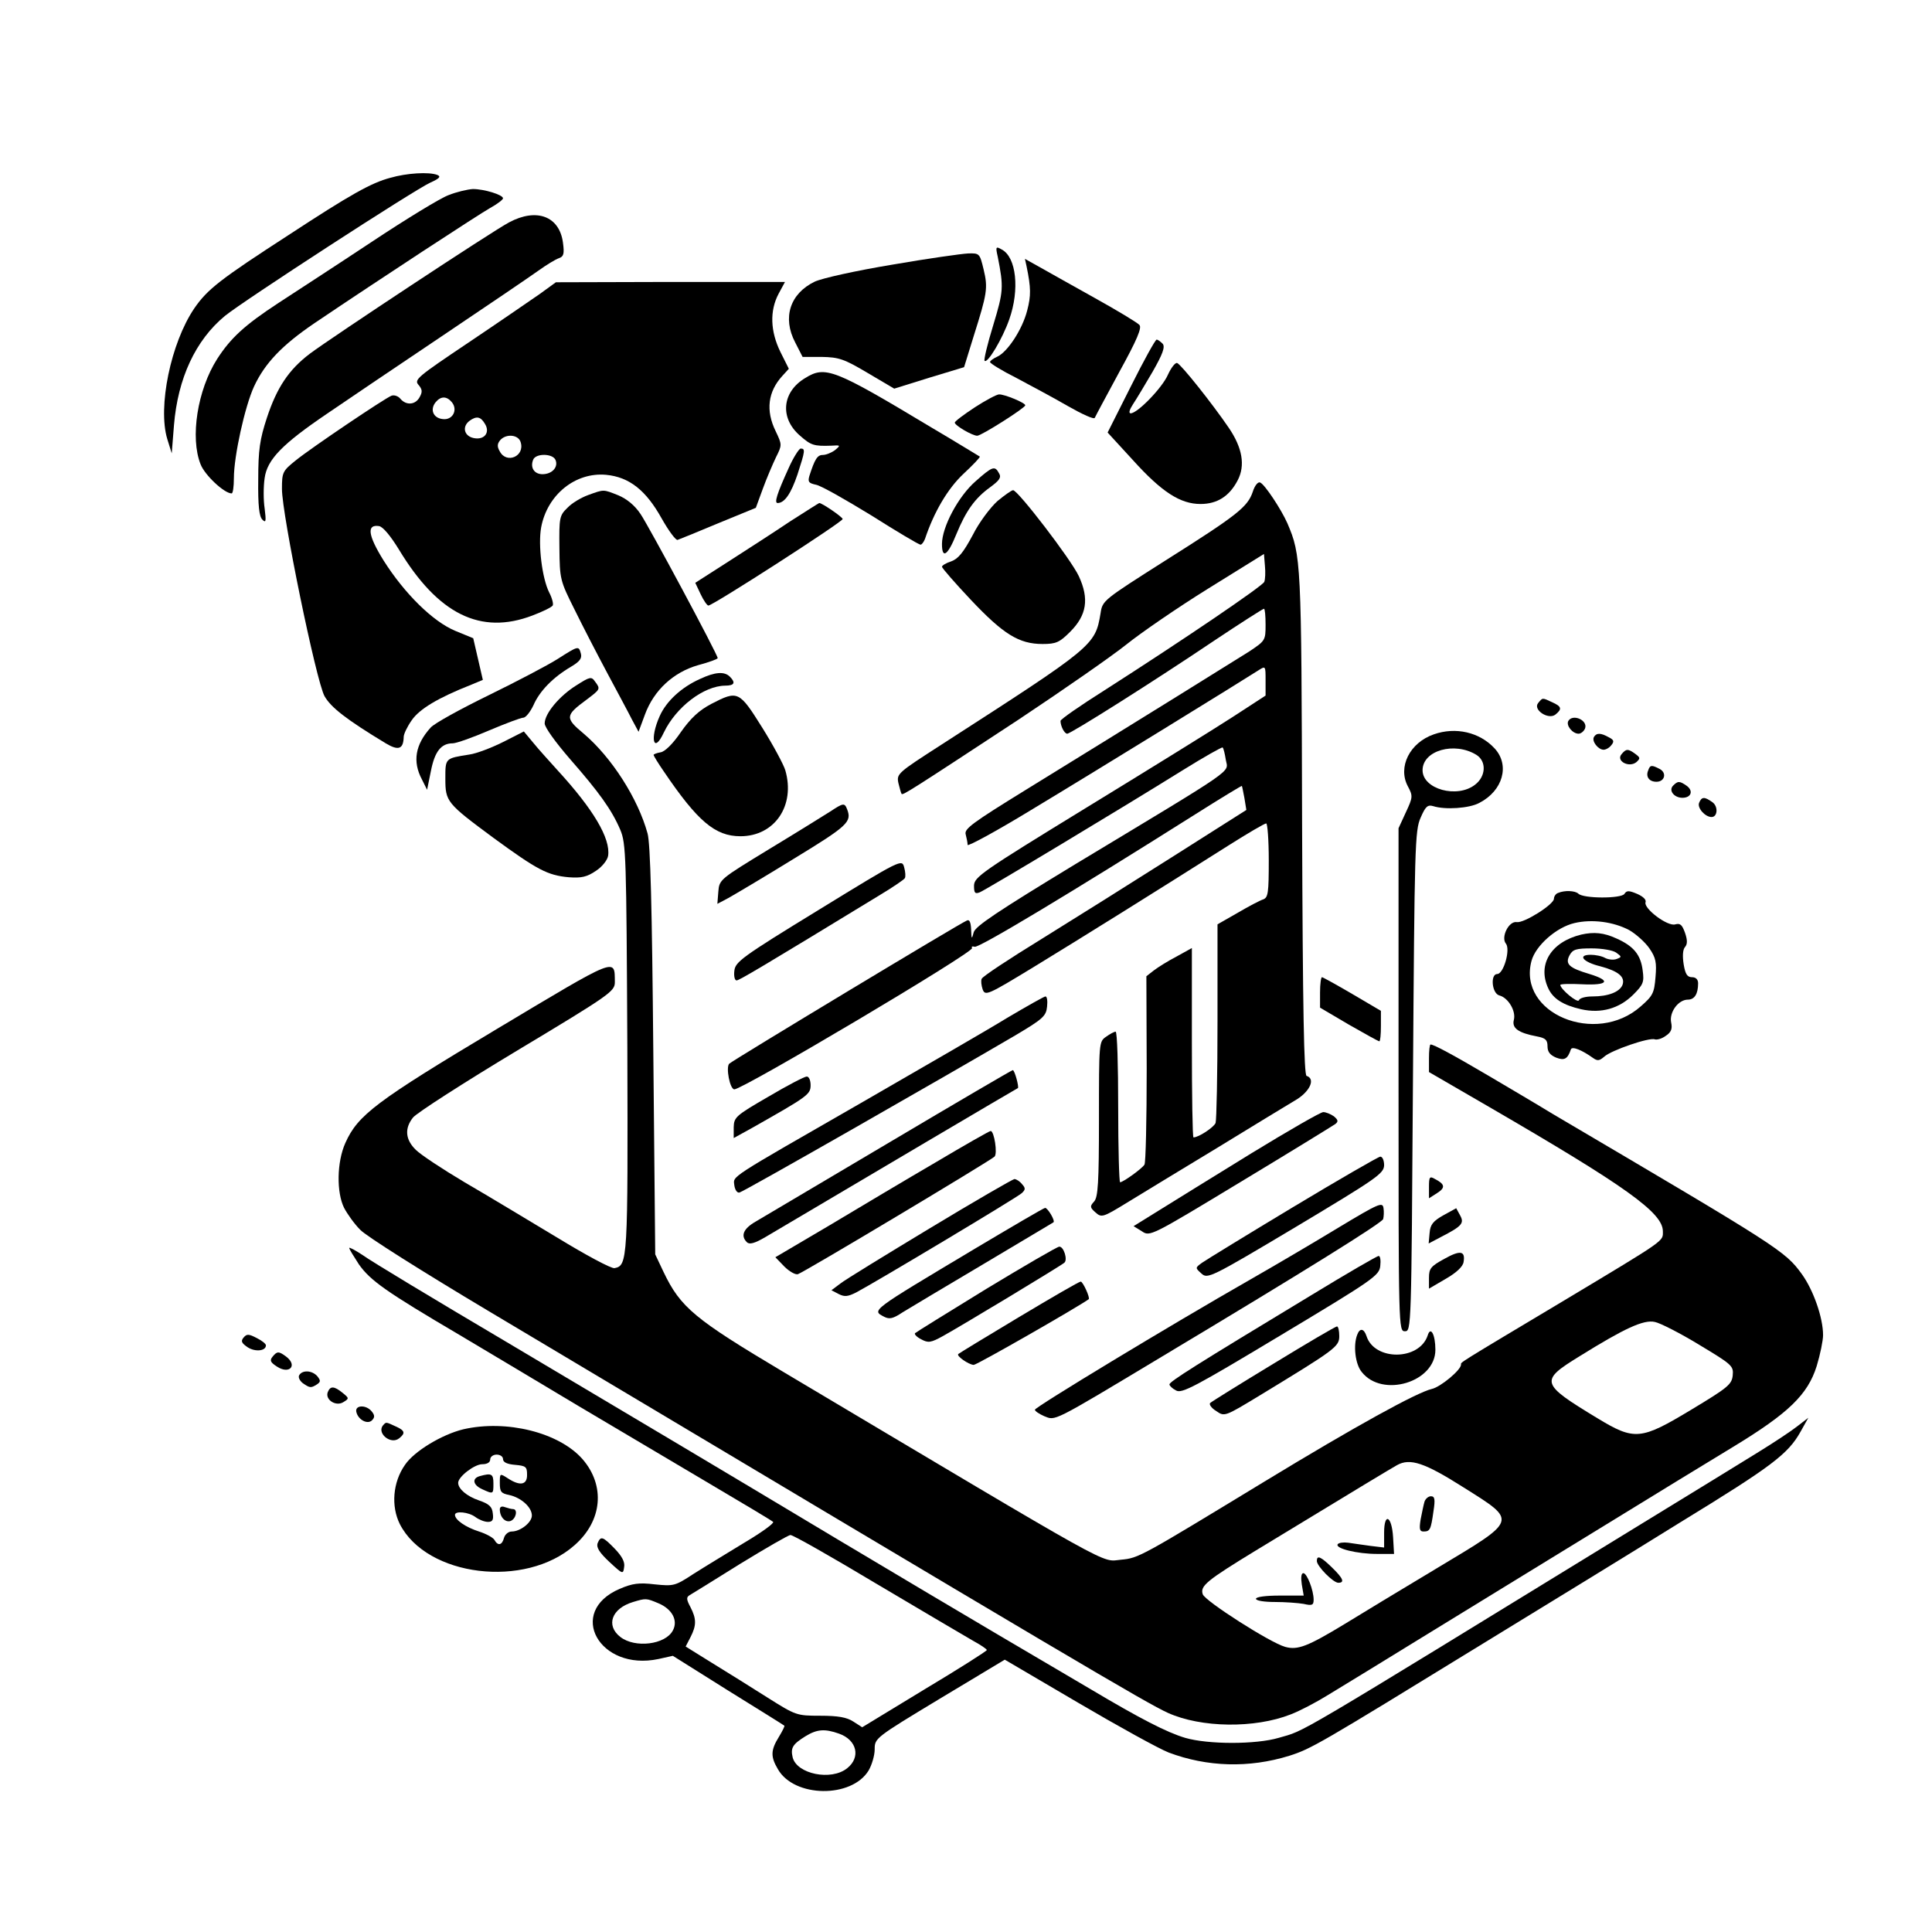 <?xml version="1.0" standalone="no"?>
<!DOCTYPE svg PUBLIC "-//W3C//DTD SVG 20010904//EN"
 "http://www.w3.org/TR/2001/REC-SVG-20010904/DTD/svg10.dtd">
<svg version="1.0" xmlns="http://www.w3.org/2000/svg"
 width="603pt" height="603pt" viewBox="0 0 603 603"
 preserveAspectRatio="xMidYMid meet">

<g transform="translate(0,603) scale(0.1,-0.1)"
fill="#000000" stroke="none">
<path d="M1218 5475 c-60 -16 -124 -52 -318 -179 -213 -138 -253 -169 -294
-229 -73 -108 -114 -307 -84 -407 l14 -45 7 88 c12 146 67 265 159 341 56 46
592 394 641 416 29 13 34 19 22 24 -26 10 -95 6 -147 -9z"/>
<path d="M1400 5421 c-25 -9 -133 -75 -240 -146 -107 -71 -238 -156 -290 -190
-107 -70 -150 -110 -192 -175 -62 -97 -85 -246 -52 -329 13 -34 74 -91 97 -91
4 0 7 21 7 48 0 68 34 223 63 286 34 73 88 129 188 197 206 139 512 339 549
360 22 12 40 26 40 30 0 11 -59 29 -94 29 -17 -1 -51 -9 -76 -19z"/>
<path d="M1589 5336 c-53 -28 -554 -359 -622 -410 -66 -50 -103 -106 -134
-200 -22 -67 -27 -100 -27 -193 -1 -82 3 -115 13 -125 11 -11 12 -5 7 35 -4
26 -4 68 0 95 8 58 55 106 195 201 51 35 211 143 354 239 143 96 280 189 305
207 25 18 53 35 64 39 15 5 18 13 13 49 -11 82 -82 109 -168 63z"/>
<path d="M3114 5229 c19 -96 18 -108 -14 -214 -18 -58 -30 -109 -27 -111 9
-10 56 69 77 129 33 93 22 194 -23 218 -19 11 -20 9 -13 -22z"/>
<path d="M2785 5204 c-114 -19 -218 -42 -242 -53 -77 -37 -102 -112 -61 -190
l23 -45 60 0 c53 -1 69 -6 143 -50 l83 -49 109 34 109 33 30 97 c42 133 45
150 31 208 -12 50 -13 51 -48 50 -21 -1 -127 -16 -237 -35z"/>
<path d="M3204 5199 c14 -68 14 -92 2 -138 -15 -59 -61 -129 -93 -144 -13 -6
-23 -13 -23 -17 0 -4 37 -27 83 -50 45 -24 118 -63 161 -88 44 -25 81 -42 83
-36 2 5 37 70 77 144 55 100 71 138 62 146 -6 7 -69 45 -141 85 -71 40 -149
83 -173 97 l-43 24 5 -23z"/>
<path d="M1684 5112 c-29 -20 -129 -89 -223 -152 -158 -106 -169 -115 -155
-131 12 -14 13 -22 4 -38 -13 -25 -42 -27 -60 -6 -7 9 -20 13 -28 10 -21 -8
-251 -163 -299 -202 -41 -33 -43 -37 -43 -89 0 -80 107 -601 133 -647 20 -35
67 -72 191 -147 40 -24 55 -18 56 20 0 9 11 32 25 52 24 35 82 70 186 111 l36
15 -15 65 -15 65 -56 23 c-70 29 -159 117 -224 220 -49 79 -53 113 -14 107 12
-2 35 -29 62 -73 122 -202 255 -268 417 -206 32 12 60 26 63 31 3 5 -2 24 -11
41 -22 44 -35 148 -25 203 19 102 107 173 203 164 72 -7 124 -48 173 -136 22
-39 45 -70 50 -67 6 2 63 25 127 52 l117 48 22 60 c12 33 31 77 41 98 19 38
19 39 -1 81 -32 65 -24 124 21 173 l20 22 -26 52 c-32 65 -34 129 -6 182 l20
37 -357 0 -358 -1 -51 -37z m-274 -337 c20 -24 3 -57 -28 -53 -30 3 -41 30
-22 53 16 19 34 19 50 0z m103 -67 c17 -26 1 -50 -30 -46 -34 4 -43 36 -17 55
21 15 34 13 47 -9z m112 -58 c14 -44 -44 -69 -65 -29 -9 15 -8 24 1 35 18 21
57 18 64 -6z m109 -56 c9 -22 -11 -44 -41 -44 -25 0 -39 20 -29 45 8 21 62 20
70 -1z"/>
<path d="M3530 4825 l-73 -145 78 -85 c91 -101 149 -138 212 -138 52 0 90 24
116 74 24 46 15 101 -28 164 -51 75 -149 198 -161 202 -6 2 -19 -15 -29 -37
-18 -41 -95 -120 -116 -120 -7 0 -4 11 7 28 10 15 37 60 61 101 32 56 40 78
32 88 -7 7 -15 13 -19 13 -4 0 -40 -65 -80 -145z"/>
<path d="M2513 4850 c-72 -43 -80 -124 -17 -179 35 -31 44 -34 99 -32 29 2 29
1 11 -14 -11 -8 -28 -15 -38 -15 -17 0 -25 -13 -42 -66 -5 -18 -2 -22 21 -27
16 -3 93 -47 173 -96 79 -50 148 -91 153 -91 4 0 10 8 14 18 28 84 71 157 120
203 30 28 53 52 51 54 -2 1 -70 43 -153 92 -303 182 -329 192 -392 153z"/>
<path d="M3043 4759 c-35 -23 -63 -44 -63 -48 0 -9 55 -41 70 -41 13 0 150 87
150 95 0 8 -66 35 -82 34 -7 0 -41 -18 -75 -40z"/>
<path d="M2461 4568 c-36 -79 -45 -108 -34 -108 22 0 42 30 62 89 24 74 25 81
10 81 -5 0 -23 -28 -38 -62z"/>
<path d="M3045 4528 c-54 -47 -105 -143 -105 -196 0 -48 18 -36 45 31 30 73
58 112 105 146 30 22 36 31 28 44 -13 24 -20 22 -73 -25z"/>
<path d="M3910 4495 c-16 -47 -47 -72 -272 -214 -195 -124 -197 -125 -203
-165 -17 -101 -20 -103 -498 -411 -135 -87 -139 -90 -133 -119 4 -16 8 -31 10
-34 5 -4 27 10 365 232 140 93 291 198 336 234 46 37 161 116 256 175 l174
108 3 -37 c2 -20 1 -42 -2 -50 -5 -13 -254 -182 -498 -338 -76 -48 -138 -91
-138 -96 0 -16 12 -40 21 -40 11 0 271 164 461 292 81 54 150 98 153 98 3 0 5
-22 5 -50 0 -49 -1 -50 -52 -84 -54 -34 -342 -213 -696 -431 -167 -103 -193
-122 -188 -139 3 -12 6 -26 6 -33 0 -6 92 44 205 113 196 118 655 401 703 432
22 14 22 14 22 -32 l0 -47 -103 -67 c-57 -37 -262 -164 -455 -282 -328 -201
-351 -217 -352 -244 0 -23 3 -27 18 -21 18 7 444 263 635 382 66 41 121 72
123 70 3 -3 7 -20 10 -39 7 -41 43 -16 -471 -326 -242 -147 -311 -193 -316
-212 -6 -23 -7 -22 -8 9 -1 22 -5 32 -13 28 -19 -7 -732 -437 -742 -447 -11
-11 2 -80 16 -80 27 0 750 429 742 441 -3 5 1 6 8 4 12 -5 303 170 688 413 79
50 145 90 146 89 1 -1 4 -18 8 -38 l6 -37 -227 -144 c-126 -80 -311 -196 -411
-258 -101 -62 -186 -118 -188 -125 -3 -6 -1 -21 3 -33 8 -21 15 -18 158 69
146 89 388 240 609 380 60 38 113 69 118 69 4 0 8 -52 8 -115 0 -101 -2 -116
-17 -122 -10 -3 -46 -22 -80 -42 l-63 -36 0 -302 c0 -166 -3 -309 -6 -318 -6
-14 -53 -45 -69 -45 -3 0 -5 133 -5 296 l0 295 -47 -26 c-27 -14 -59 -34 -72
-44 l-23 -18 1 -289 c0 -159 -3 -294 -7 -299 -8 -13 -67 -55 -76 -55 -3 0 -6
106 -6 235 0 129 -3 235 -8 235 -4 0 -18 -7 -30 -16 -22 -15 -22 -18 -22 -256
0 -201 -3 -244 -15 -258 -14 -15 -13 -19 4 -34 19 -17 23 -16 98 30 43 26 170
104 283 172 113 69 224 137 248 151 41 26 58 64 30 73 -8 3 -12 200 -14 789
-2 821 -3 835 -46 936 -19 43 -71 122 -85 127 -7 3 -17 -10 -23 -29z"/>
<path d="M1836 4485 c-22 -8 -51 -25 -65 -40 -25 -24 -26 -31 -25 -125 1 -98
2 -102 47 -192 25 -51 71 -140 102 -198 31 -58 66 -123 77 -145 l21 -39 20 54
c28 76 89 132 166 154 34 9 61 19 61 22 0 11 -215 412 -241 450 -18 27 -43 47
-69 58 -48 19 -44 19 -94 1z"/>
<path d="M3113 4466 c-22 -20 -57 -66 -77 -106 -29 -54 -45 -74 -67 -82 -16
-5 -29 -13 -29 -17 0 -4 41 -51 90 -103 101 -107 150 -138 224 -138 42 0 53 5
86 38 52 52 60 103 27 174 -25 53 -190 268 -205 268 -5 0 -27 -16 -49 -34z"/>
<path d="M2465 4402 c-49 -33 -136 -89 -192 -125 l-103 -66 17 -36 c9 -19 20
-35 24 -35 14 0 419 261 419 270 0 6 -64 50 -73 50 -1 0 -42 -26 -92 -58z"/>
<path d="M1740 3973 c-30 -19 -127 -70 -215 -113 -88 -43 -170 -88 -181 -101
-48 -53 -57 -106 -27 -162 l16 -32 12 59 c12 61 32 86 68 86 11 0 62 18 113
40 52 22 100 40 107 40 8 0 22 18 32 39 19 44 61 87 117 120 27 16 35 26 31
41 -7 25 -7 25 -73 -17z"/>
<path d="M2185 3911 c-58 -26 -105 -69 -126 -116 -32 -71 -19 -120 13 -51 38
79 124 145 191 146 29 0 34 9 15 28 -17 17 -46 15 -93 -7z"/>
<path d="M1799 3891 c-53 -33 -99 -88 -99 -119 0 -12 34 -59 79 -111 91 -104
130 -158 157 -221 18 -43 19 -79 22 -680 2 -665 1 -680 -40 -688 -10 -2 -90
41 -180 96 -90 54 -219 132 -288 172 -69 41 -137 86 -152 101 -33 32 -36 67
-9 101 11 14 157 108 325 209 293 176 305 185 305 214 -1 76 12 81 -369 -147
-376 -225 -433 -268 -472 -355 -27 -60 -28 -155 -4 -203 10 -19 32 -50 50 -68
17 -19 198 -133 401 -254 1832 -1093 2052 -1223 2120 -1254 104 -47 271 -49
383 -5 29 11 80 38 114 59 35 21 185 113 333 204 149 91 389 239 535 328 146
90 325 199 399 244 173 105 233 163 261 252 11 36 20 80 20 97 0 54 -30 140
-66 190 -53 73 -68 82 -779 501 -49 30 -139 83 -200 119 -112 66 -170 97 -180
97 -3 0 -5 -19 -5 -43 l0 -43 188 -109 c427 -248 542 -330 542 -388 0 -32 13
-23 -305 -214 -343 -205 -325 -194 -325 -202 0 -17 -64 -70 -91 -76 -47 -11
-238 -116 -524 -290 -385 -234 -391 -238 -446 -243 -65 -6 3 -43 -1054 586
-277 165 -321 201 -374 312 l-26 55 -6 635 c-4 447 -9 648 -18 679 -30 109
-112 237 -199 311 -59 49 -58 57 7 105 45 34 46 34 28 58 -11 16 -16 15 -58
-12z m3504 -2058 c103 -62 108 -66 105 -96 -3 -28 -15 -38 -128 -106 -159 -96
-178 -98 -295 -27 -178 108 -180 116 -55 193 140 87 200 115 235 107 16 -3 79
-35 138 -71z m-734 -446 c168 -106 170 -99 -85 -252 -110 -66 -239 -144 -286
-173 -117 -71 -148 -83 -187 -72 -47 13 -250 143 -257 164 -9 26 12 43 166
137 334 203 417 253 440 266 41 23 86 8 209 -70z"/>
<path d="M4446 1343 c-3 -10 -8 -35 -12 -55 -5 -31 -3 -38 9 -38 20 0 23 5 31
63 6 38 4 47 -8 47 -8 0 -17 -8 -20 -17z"/>
<path d="M4320 1246 l0 -46 -42 5 c-24 3 -55 8 -70 10 -15 2 -30 0 -33 -5 -8
-13 61 -30 123 -30 l53 0 -3 52 c-4 67 -28 79 -28 14z"/>
<path d="M4110 1158 c0 -16 51 -68 67 -68 21 0 15 14 -20 48 -35 34 -47 39
-47 20z"/>
<path d="M4063 1085 l6 -35 -75 0 c-43 0 -74 -4 -74 -10 0 -6 26 -10 59 -10
32 0 73 -3 90 -6 26 -6 31 -4 31 13 0 30 -21 83 -32 83 -7 0 -8 -14 -5 -35z"/>
<path d="M2220 3833 c-38 -20 -64 -44 -95 -88 -25 -37 -50 -61 -63 -63 -12 -2
-22 -6 -22 -8 0 -3 14 -26 32 -52 105 -155 160 -202 239 -202 107 0 172 96
140 206 -5 17 -37 77 -72 133 -72 115 -76 117 -159 74z"/>
<path d="M4801 3836 c-18 -21 32 -54 54 -36 21 17 19 25 -10 38 -32 15 -30 15
-44 -2z"/>
<path d="M4895 3780 c-8 -14 13 -40 32 -40 7 0 16 7 20 16 10 26 -38 47 -52
24z"/>
<path d="M1570 3714 c-36 -18 -83 -36 -105 -39 -76 -12 -75 -11 -75 -75 0 -72
4 -77 150 -185 137 -100 169 -117 235 -123 40 -3 57 1 85 20 20 13 36 34 38
47 8 54 -46 145 -157 266 -25 28 -60 66 -76 86 l-30 36 -65 -33z"/>
<path d="M4475 3738 c-75 -26 -113 -102 -81 -162 16 -30 16 -34 -6 -81 l-23
-50 0 -785 c0 -778 0 -785 20 -785 20 0 20 8 25 780 5 734 6 783 24 823 15 35
22 41 39 36 37 -12 113 -7 144 10 74 38 96 118 48 170 -47 51 -122 68 -190 44z
m133 -64 c32 -20 30 -67 -4 -93 -56 -44 -164 -14 -164 45 0 62 100 90 168 48z"/>
<path d="M4975 3730 c-8 -13 13 -40 30 -40 7 0 18 6 24 14 10 12 8 17 -8 25
-25 14 -38 14 -46 1z"/>
<path d="M5061 3676 c-18 -21 23 -43 46 -25 13 12 13 14 -3 26 -23 17 -29 16
-43 -1z"/>
<path d="M5144 3625 c-8 -19 3 -35 26 -35 26 0 33 28 10 40 -25 13 -30 13 -36
-5z"/>
<path d="M5222 3578 c-15 -15 3 -38 29 -38 27 0 35 21 14 37 -23 16 -28 16
-43 1z"/>
<path d="M5303 3524 c-6 -16 19 -44 39 -44 19 0 21 33 3 46 -25 18 -34 18 -42
-2z"/>
<path d="M2591 3497 c-19 -12 -104 -65 -190 -117 -154 -94 -156 -95 -159 -133
l-3 -38 34 18 c18 10 111 65 205 123 169 103 181 115 166 154 -8 21 -12 20
-53 -7z"/>
<path d="M2555 3190 c-240 -147 -260 -162 -263 -190 -2 -16 1 -30 7 -30 8 0
79 42 448 267 40 24 75 48 77 52 3 4 2 20 -2 34 -7 26 -8 26 -267 -133z"/>
<path d="M4863 3243 c-7 -2 -13 -11 -13 -18 0 -18 -94 -77 -116 -73 -25 4 -50
-47 -34 -67 15 -18 -7 -95 -27 -95 -22 0 -17 -61 7 -67 27 -7 52 -48 45 -76
-7 -26 14 -41 73 -52 26 -5 32 -11 32 -31 0 -17 8 -27 27 -35 26 -10 36 -4 46
26 4 10 34 -2 69 -27 14 -10 20 -9 35 4 22 20 141 61 158 54 7 -2 22 2 34 11
17 11 21 22 17 41 -7 32 22 72 52 72 21 0 32 18 32 51 0 12 -7 19 -19 19 -15
0 -21 10 -26 40 -4 25 -3 46 4 54 8 9 8 22 0 45 -9 25 -15 30 -30 26 -24 -8
-100 50 -93 69 3 8 -8 18 -26 26 -26 11 -33 11 -40 0 -10 -15 -129 -15 -144 1
-10 9 -42 11 -63 2z m222 -116 c21 -12 50 -38 63 -57 20 -29 23 -44 19 -90 -4
-49 -8 -58 -46 -91 -140 -124 -385 -22 -341 142 13 48 78 105 134 118 55 13
122 4 171 -22z"/>
<path d="M4935 3113 c-94 -23 -137 -93 -103 -167 15 -33 46 -53 103 -66 62
-14 119 2 163 46 31 31 34 39 29 75 -6 49 -28 76 -82 100 -39 18 -70 21 -110
12z m109 -56 c18 -13 18 -14 2 -20 -10 -4 -26 -2 -36 3 -10 6 -31 10 -45 10
-43 0 -24 -23 30 -36 56 -15 78 -33 69 -58 -9 -22 -44 -36 -94 -36 -21 0 -40
-5 -42 -12 -4 -10 -58 35 -58 48 0 3 30 4 68 2 81 -4 92 11 23 32 -64 19 -77
31 -62 59 10 18 21 21 69 21 33 0 66 -6 76 -13z"/>
<path d="M4120 2932 l0 -47 90 -53 c49 -28 92 -52 95 -52 3 0 5 21 5 48 l0 47
-90 53 c-48 28 -91 52 -94 52 -3 0 -6 -21 -6 -48z"/>
<path d="M3145 2854 c-60 -37 -263 -154 -450 -262 -430 -247 -406 -231 -403
-262 2 -14 9 -24 16 -22 12 2 654 369 860 490 88 52 97 61 100 90 2 18 0 32
-5 32 -4 0 -57 -30 -118 -66z"/>
<path d="M2775 2464 c-209 -124 -397 -235 -417 -247 -38 -22 -47 -44 -27 -64
8 -8 24 -4 58 16 309 183 778 460 788 465 4 3 -10 56 -16 56 -3 0 -177 -102
-386 -226z"/>
<path d="M2398 2607 c-102 -59 -107 -64 -108 -95 l0 -34 58 32 c173 98 182
104 182 133 0 15 -5 27 -12 27 -7 0 -61 -28 -120 -63z"/>
<path d="M3905 2430 c-115 -71 -245 -151 -288 -178 l-79 -49 26 -16 c25 -17
27 -16 308 154 156 94 289 176 296 181 10 8 8 13 -5 24 -10 7 -25 13 -33 13
-8 0 -109 -58 -225 -129z"/>
<path d="M2920 2402 c-91 -53 -240 -142 -332 -197 l-168 -99 28 -29 c15 -15
34 -26 42 -24 16 4 599 353 614 367 10 9 -1 80 -12 80 -4 0 -81 -44 -172 -98z"/>
<path d="M4035 2262 c-143 -86 -270 -164 -283 -173 -22 -16 -22 -16 -2 -34 19
-17 27 -14 295 146 252 151 274 166 275 192 0 15 -5 27 -12 27 -7 -1 -130 -72
-273 -158z"/>
<path d="M4460 2325 l0 -35 25 16 c27 17 25 28 -6 44 -17 10 -19 7 -19 -25z"/>
<path d="M2903 2197 c-139 -84 -265 -161 -280 -173 l-28 -21 23 -12 c18 -9 28
-8 54 5 57 30 502 296 517 310 12 11 12 16 1 28 -7 9 -18 16 -24 16 -6 -1
-124 -69 -263 -153z"/>
<path d="M4180 2200 c-74 -45 -198 -118 -275 -162 -259 -148 -675 -400 -675
-408 0 -4 13 -13 29 -20 36 -14 20 -23 366 185 459 275 686 417 692 430 2 8 3
23 1 35 -3 19 -15 14 -138 -60z"/>
<path d="M3045 2134 c-331 -198 -325 -193 -285 -214 16 -8 27 -6 57 14 21 13
135 81 253 151 118 70 216 129 218 130 6 5 -18 45 -26 45 -4 0 -101 -57 -217
-126z"/>
<path d="M4505 2237 c-32 -18 -41 -29 -43 -55 l-3 -33 38 20 c66 34 74 43 60
68 l-12 22 -40 -22z"/>
<path d="M1090 2135 c0 -4 14 -26 30 -51 36 -51 84 -85 315 -221 94 -56 260
-155 370 -221 110 -65 290 -172 400 -237 110 -65 204 -121 208 -125 4 -4 -36
-33 -90 -65 -54 -33 -125 -76 -158 -97 -58 -38 -62 -39 -121 -33 -50 6 -70 3
-110 -14 -167 -72 -63 -258 121 -219 l45 10 172 -108 c95 -59 174 -108 176
-110 2 -1 -6 -17 -17 -35 -26 -42 -26 -62 -3 -101 51 -89 230 -91 283 -4 10
17 19 47 19 66 0 35 1 36 203 158 l203 122 230 -135 c126 -74 253 -144 282
-155 120 -45 250 -49 376 -10 69 22 91 35 601 348 193 118 472 289 620 381
286 175 336 213 375 283 l24 43 -35 -27 c-19 -15 -72 -50 -119 -79 -47 -29
-211 -130 -365 -224 -1122 -688 -1046 -643 -1134 -669 -71 -21 -220 -21 -292
0 -57 17 -139 59 -297 153 -54 32 -180 106 -282 166 -102 60 -329 195 -505
300 -407 244 -549 328 -1040 620 -220 130 -419 250 -442 267 -24 16 -43 26
-43 23z m1647 -1049 c142 -84 277 -164 300 -177 24 -13 43 -26 43 -29 0 -3
-88 -59 -195 -123 l-194 -118 -28 18 c-20 13 -47 18 -103 18 -74 0 -76 1 -165
57 -49 31 -127 80 -173 108 l-82 51 15 29 c19 37 19 57 0 94 -13 24 -13 31 -3
37 7 4 78 48 158 98 80 49 151 90 157 90 7 1 128 -68 270 -153z m-682 -60 c43
-18 62 -54 45 -85 -23 -44 -118 -56 -164 -20 -46 36 -27 89 40 109 40 12 41
12 79 -4z m564 -407 c56 -20 68 -74 25 -108 -50 -40 -157 -18 -170 34 -7 30 0
41 40 66 36 22 60 24 105 8z"/>
<path d="M3078 2007 c-119 -73 -219 -135 -222 -138 -3 -3 5 -12 19 -19 22 -12
30 -11 68 10 63 35 371 221 379 229 11 9 -2 51 -16 50 -6 0 -109 -60 -228
-132z"/>
<path d="M4508 2101 c-42 -23 -48 -30 -48 -59 l0 -34 53 31 c33 19 53 38 55
52 6 35 -10 38 -60 10z"/>
<path d="M4095 1989 c-364 -220 -445 -271 -445 -280 0 -4 9 -13 21 -19 18 -10
59 12 327 173 290 174 307 186 310 216 2 17 0 31 -5 31 -5 0 -98 -54 -208
-121z"/>
<path d="M3180 1919 c-102 -61 -187 -113 -189 -115 -7 -6 32 -33 48 -34 10 0
326 181 359 205 5 4 -18 55 -25 55 -5 0 -91 -50 -193 -111z"/>
<path d="M3975 1774 c-104 -63 -194 -119 -198 -123 -4 -4 4 -16 19 -25 26 -18
26 -18 138 50 235 143 246 151 246 184 0 16 -3 30 -7 30 -5 0 -93 -52 -198
-116z"/>
<path d="M4236 1864 c-13 -33 -6 -92 14 -116 64 -82 230 -32 230 69 0 48 -15
75 -24 45 -26 -79 -166 -80 -191 -2 -8 24 -21 26 -29 4z"/>
<path d="M760 1855 c-9 -11 -6 -17 13 -30 23 -15 57 -12 57 6 0 5 -13 15 -29
23 -25 13 -31 13 -41 1z"/>
<path d="M851 1796 c-10 -12 -7 -18 13 -31 39 -26 66 3 29 31 -23 17 -28 17
-42 0z"/>
<path d="M934 1738 c-4 -6 1 -17 11 -25 22 -15 25 -16 44 -4 12 8 12 12 2 25
-16 19 -47 21 -57 4z"/>
<path d="M1023 1685 c-9 -24 26 -46 49 -31 18 11 18 12 -3 29 -26 21 -38 22
-46 2z"/>
<path d="M1112 1624 c5 -25 35 -41 49 -27 9 9 9 16 -1 28 -17 21 -52 20 -48
-1z"/>
<path d="M1197 1583 c-24 -24 22 -64 49 -42 20 16 18 24 -11 37 -30 14 -30 14
-38 5z"/>
<path d="M1446 1569 c-66 -16 -153 -68 -182 -111 -38 -54 -44 -129 -16 -185
84 -164 391 -202 545 -66 87 76 97 186 25 269 -73 83 -237 124 -372 93z m124
-93 c0 -10 13 -16 38 -18 33 -3 37 -6 37 -30 1 -33 -22 -37 -60 -12 -25 16
-25 16 -25 -15 0 -27 4 -32 29 -37 37 -8 71 -38 71 -64 0 -22 -36 -50 -63 -50
-10 0 -21 -9 -24 -20 -6 -23 -19 -26 -30 -6 -4 7 -26 19 -48 26 -41 13 -75 36
-75 52 0 13 43 9 64 -7 11 -8 28 -15 39 -15 14 0 18 6 15 27 -2 20 -11 29 -43
40 -38 13 -65 36 -65 55 0 19 51 58 75 58 16 0 25 6 25 15 0 8 9 15 20 15 11
0 20 -6 20 -14z"/>
<path d="M1498 1423 c-26 -7 -22 -28 7 -41 35 -16 35 -16 35 18 0 30 -6 33
-42 23z"/>
<path d="M1560 1319 c0 -24 17 -42 34 -36 17 7 23 37 7 37 -5 0 -16 3 -25 6
-10 4 -16 1 -16 -7z"/>
<path d="M1865 1213 c-4 -13 6 -29 37 -58 42 -39 43 -39 46 -16 3 16 -7 34
-29 57 -38 39 -44 41 -54 17z"/>
</g>
</svg>
